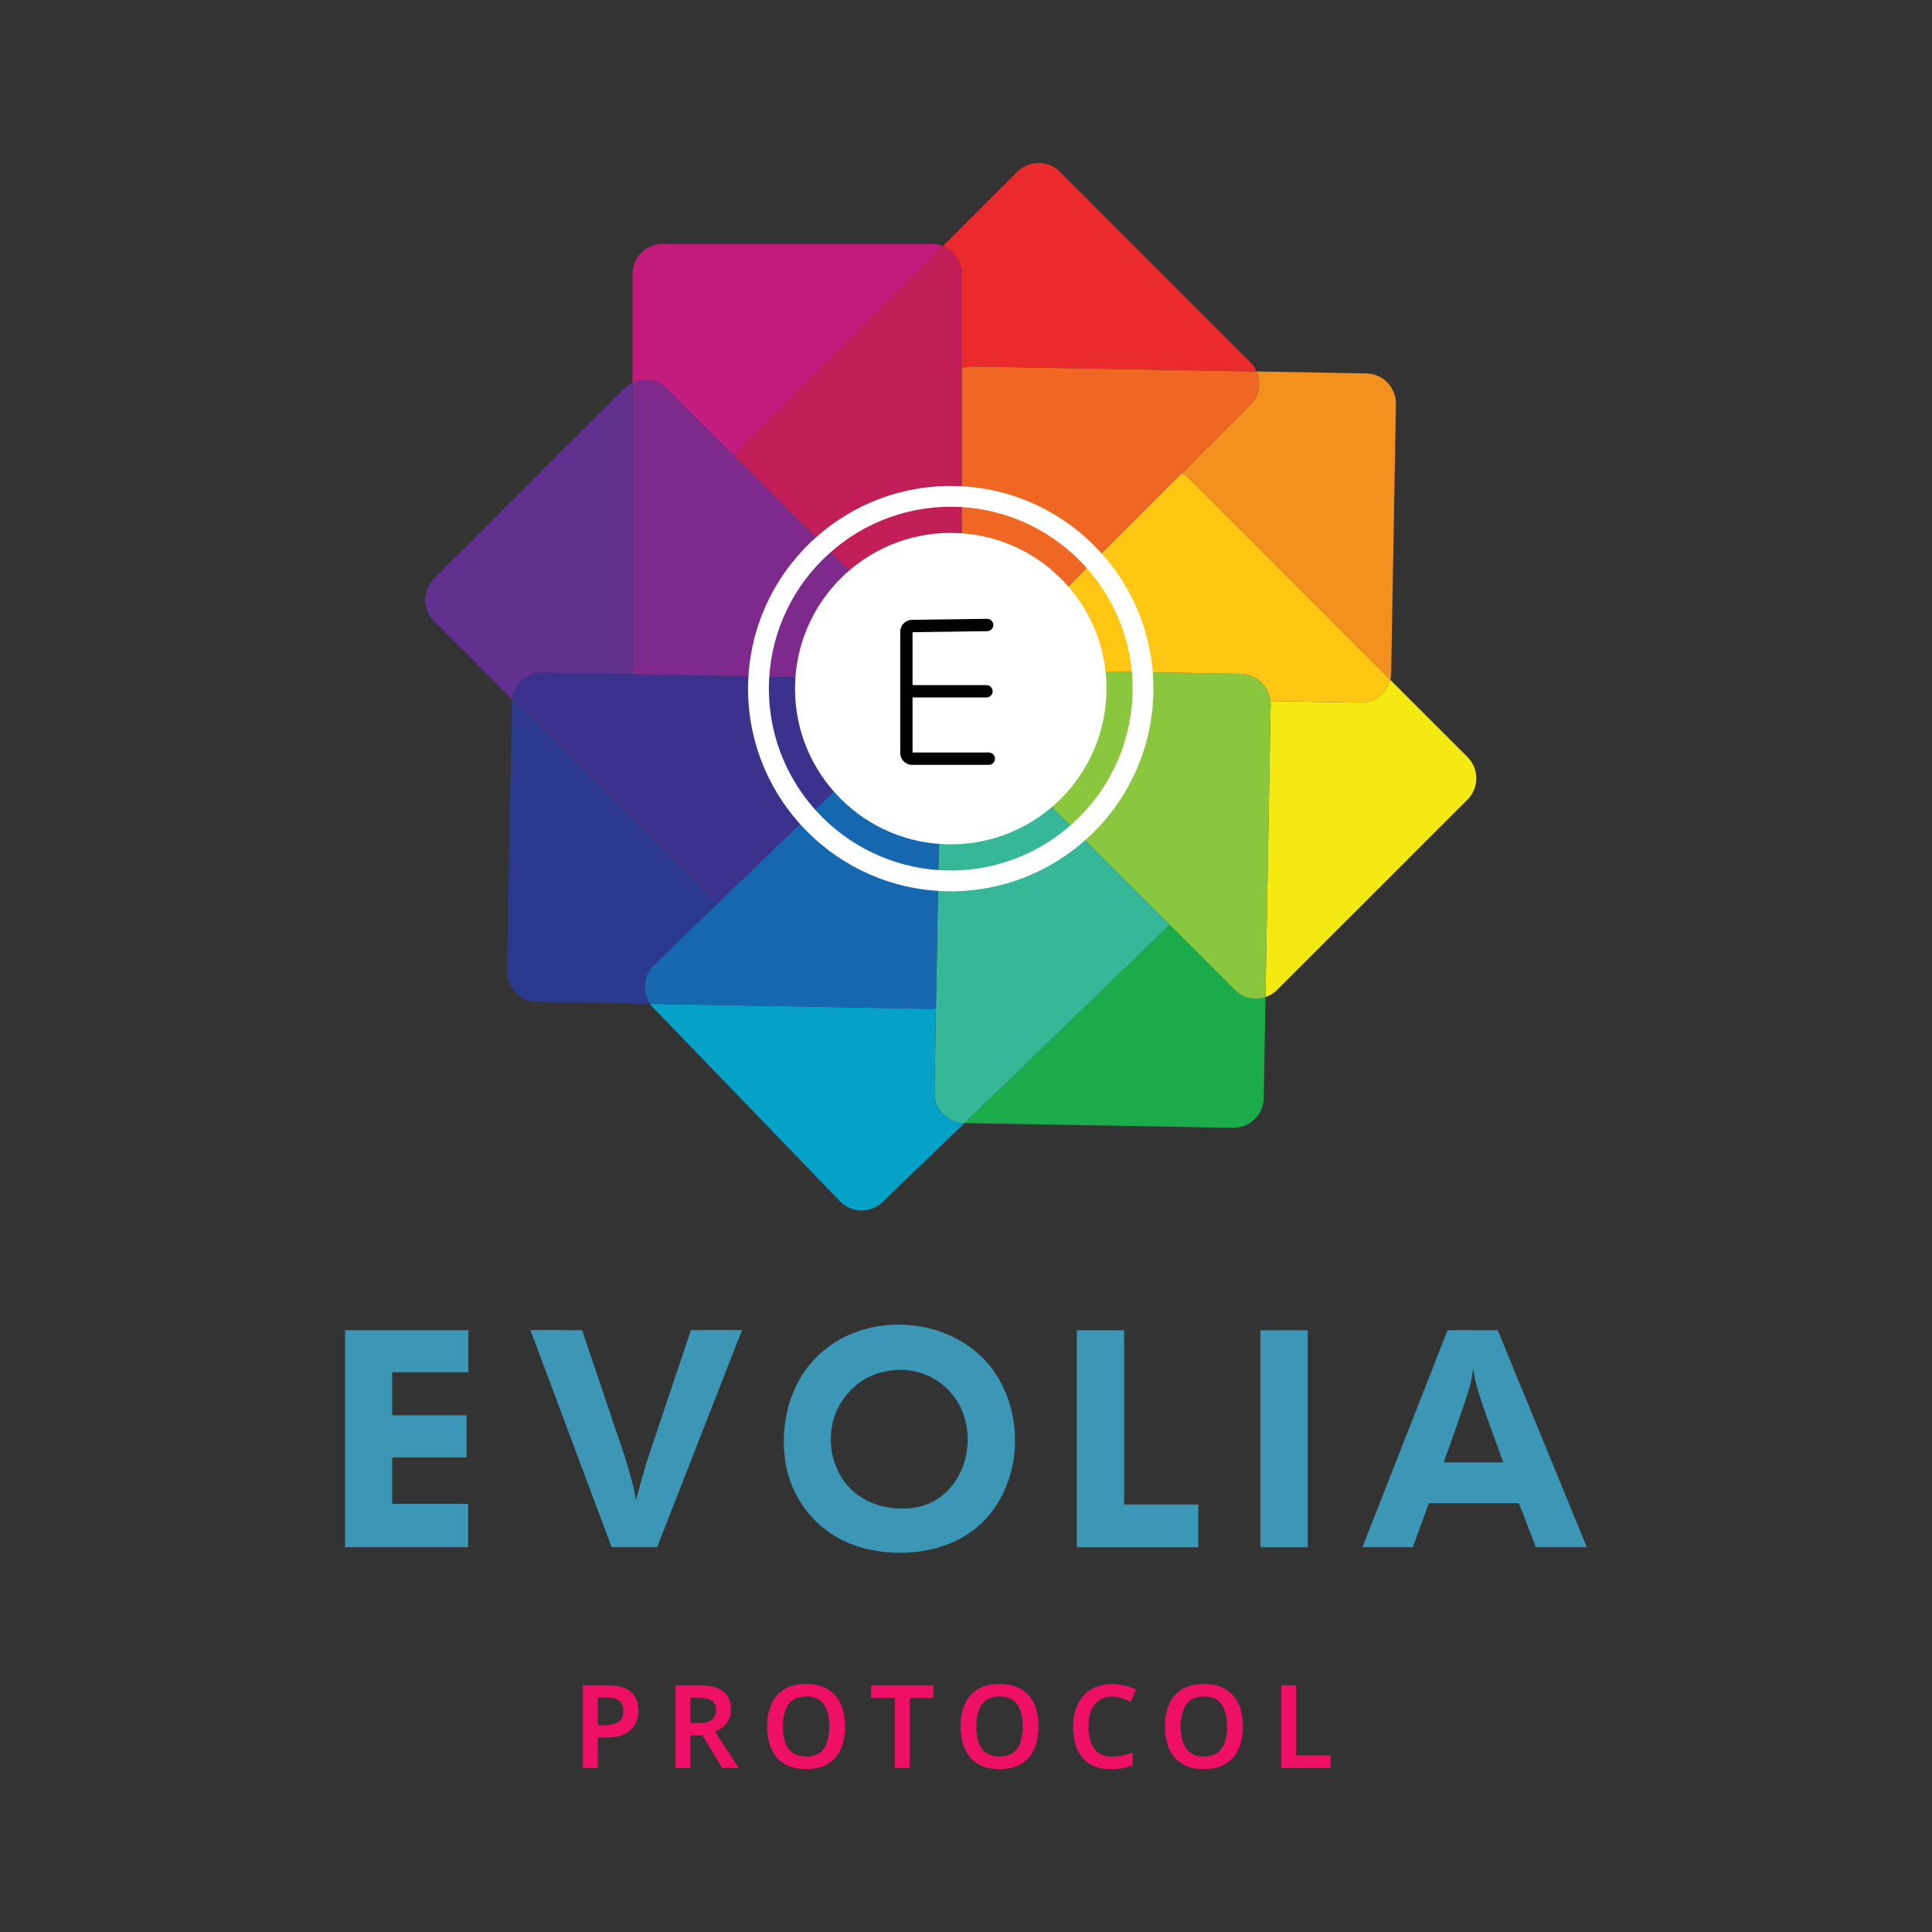 <?xml version="1.0" encoding="utf-8"?>
<!-- Generator: Adobe Illustrator 24.0.1, SVG Export Plug-In . SVG Version: 6.00 Build 0)  -->
<svg version="1.1" id="Layer_1" xmlns="http://www.w3.org/2000/svg" xmlns:xlink="http://www.w3.org/1999/xlink" x="0px" y="0px"
	 viewBox="0 0 3000 3000" style="enable-background:new 0 0 3000 3000;" xml:space="preserve">
<rect x="0" y="0" width="3000" height="3000" fill="#333333" stroke="none"/>
<style type="text/css">
	.st0{fill:#1CAB4B;}
	.st1{fill:#F4EA12;}
	.st2{fill:#8BC63F;}
	.st3{fill:#36B798;}
	.st4{fill:#06A1C7;}
	.st5{fill:#1567B0;}
	.st6{fill:#2A388D;}
	.st7{fill:#F4901F;}
	.st8{fill:#FFC614;}
	.st9{fill:#3B328D;}
	.st10{fill:#62308E;}
	.st11{fill:#7E2A8D;}
	.st12{fill:#C21B7D;}
	.st13{fill:#C21E58;}
	.st14{fill:#EF6723;}
	.st15{fill:#EA2A2D;}
	.st16{fill:#FFFFFF;}
	.st17{fill:#010101;}
	.st18{fill:#ED1065;}
	.st19{fill:#3C96B6;}
</style>
<g>
	<path class="st0" d="M1521.4,1075.2l5.3,5.5l-25.4-0.4c-2.6-0.1-5.1-0.3-7.6-0.8c3.8,6.9,5.9,14.9,5.8,23.4l-0.3,16.3l-14.3-14.3
		c-4-4-7.1-8.5-9.3-13.4c-2,3.6-4.6,7-7.7,10l-6.6,6.6l0.4-23.1c0-1.4,0.1-2.7,0.3-4c0.3-3,0.9-5.8,1.7-8.5c0.6-2.3,1.4-4.4,2.4-6.5
		c0.3-0.6,0.5-1.1,0.9-1.7c1-1.9,2.1-3.8,3.3-5.6c1.3-1.8,2.8-3.6,4.4-5.1c0-0.1,0.1-0.1,0.1-0.2c1-1,2.1-2.1,3.2-3
		c4.5-3.8,9.6-6.9,15.2-8.7c5.1-1.8,10.5-2.7,16.1-2.6l20.7,0.3l-21,21c-1.3,1.3-2.7,2.5-4.2,3.7
		C1510.9,1066.5,1516.6,1070.2,1521.4,1075.2z"/>
	<path class="st0" d="M1965.1,1548.3l-2.8,157c-0.4,25.8-21.7,46.4-47.6,46l-417.2-7.4l312.8-301.9c2-1.9,3.8-4,5.4-6.3l101.3,101.3
		C1930.1,1550,1948.9,1553.8,1965.1,1548.3z"/>
	<path class="st1" d="M2278.7,1241.6L1983.2,1537c-5.3,5.3-11.5,9.1-18.2,11.3l8-454.2c0-1.8,0-3.7-0.3-5.5l139.7,2.5
		c22.3,0.4,41.2-14.8,46.3-35.6l119.9,119.9C2297,1193.7,2297,1223.4,2278.7,1241.6z"/>
	<path class="st2" d="M1973.1,1094.1l-8,454.2c-16.2,5.5-35,1.7-48-11.3l-417.9-417.9l0.3-16.3c0.2-8.5-1.9-16.5-5.8-23.4
		c2.4,0.5,5,0.7,7.6,0.8l25.4,0.4l-5.3-5.5c-4.8-5-10.5-8.6-16.5-11c1.5-1.1,2.9-2.4,4.2-3.7l21-21l397.1,7.1
		c23.9,0.4,43.5,18.8,45.6,42.1C1973.1,1090.5,1973.1,1092.3,1973.1,1094.1z"/>
	<path class="st1" d="M1521.4,1075.2l5.3,5.5l-25.4-0.4c-2.6-0.1-5.1-0.3-7.6-0.8c3.8,6.9,5.9,14.9,5.8,23.4l-0.3,16.3l-14.3-14.3
		c-4-4-7.1-8.5-9.3-13.4c-2.4-4.7-3.7-9.9-4.2-15c-0.1-0.8-0.2-1.6-0.2-2.4c-0.2-1.8-0.2-3.7,0-5.4c0.1-1.7,0.3-3.3,0.7-5
		c0.2-1.3,0.4-2.6,0.8-3.8c0.5-2.1,1.2-4.2,2-6.2c0-0.1,0.1-0.1,0.1-0.2c0.7-1.6,1.5-3.1,2.4-4.7c2-3.6,4.6-7,7.7-10l8.6-8.6v6.8
		c0,1.7-0.1,3.2-0.3,4.9c5.1-1.8,10.5-2.7,16.1-2.6l20.7,0.3l-21,21c-1.3,1.3-2.7,2.5-4.2,3.7
		C1510.9,1066.5,1516.6,1070.2,1521.4,1075.2z"/>
	<path class="st3" d="M1815.8,1435.7c-1.6,2.3-3.4,4.4-5.4,6.3l-312.8,301.9h-0.6c-25.8-0.4-46.4-21.8-46-47.7l2.3-130.4l8.1-457.7
		l6.6-6.6c3.1-3.1,5.7-6.5,7.7-10c2.2,4.9,5.2,9.3,9.3,13.4L1815.8,1435.7z"/>
	<path class="st4" d="M1497,1743.9h0.6l-127.1,122.6c-18.6,17.9-48.2,17.4-66.2-1.2l-290.2-300.7c-1.7-1.8-3.3-3.8-4.7-5.8
		l435.1,7.7c3,0.1,5.9-0.2,8.7-0.7l-2.3,130.4C1450.5,1722,1471.1,1743.4,1497,1743.9z"/>
	<path class="st4" d="M1501.3,1080.2c-2.6-0.1-5.1-0.3-7.6-0.8c3.8,6.9,5.9,14.9,5.8,23.4l-0.3,16.3l-14.3-14.3
		c-4-4-7.1-8.5-9.3-13.4c-2,3.6-4.6,7-7.7,10l-6.6,6.6l0.4-23.1c0-1.4,0.1-2.7,0.3-4c-4.8,1.7-9.9,2.6-15.3,2.6h-1.6l10-9.7
		c1.1-1,2.3-2.1,3.5-3.1c2.4-1.9,4.9-3.5,7.5-4.8c0.5-0.3,1-0.6,1.7-0.8c1.3-0.7,2.7-1.2,4.1-1.7c1.7-0.7,3.3-1.1,5.1-1.6
		c1.3-0.3,2.6-0.5,4-0.7c1.9-0.3,3.8-0.4,5.8-0.5c6.1-0.1,12.3,1,18.1,3.3c6,2.4,11.7,6,16.5,11l5.3,5.5L1501.3,1080.2z"/>
	<path class="st5" d="M1462,1081c-0.2,1.3-0.3,2.6-0.3,4l-0.4,23.1l-8.1,457.7c-2.8,0.5-5.8,0.8-8.7,0.7l-435.1-7.7
		c-12.9-18.5-10.8-44.2,5.9-60.4l98.7-95.3l331.1-319.5h1.6C1452.1,1083.6,1457.2,1082.8,1462,1081z"/>
	<path class="st6" d="M1106.4,1397c2.4,2.4,5,4.5,7.7,6.1l-98.7,95.3c-16.8,16.1-18.9,41.9-5.9,60.4l-176.2-3.1
		c-25.8-0.5-46.3-21.8-45.9-47.7l7.4-417.8c0-1.6,0.1-3.1,0.3-4.5L1106.4,1397z"/>
	<path class="st6" d="M1499.5,1102.8l-0.3,16.3l-14.3-14.3c-4-4-7.1-8.5-9.3-13.4c-2,3.6-4.6,7-7.7,10l-6.6,6.6l0.4-23.1
		c0-1.4,0.1-2.7,0.3-4c-4.8,1.7-9.9,2.6-15.3,2.6h-1.6l10-9.7c1.1-1,2.3-2.1,3.5-3.1c-5.8-2.3-11.2-5.8-15.8-10.4l-5.5-5.5l16.1,0.3
		c2.6,0.1,5.2,0.3,7.7,0.8c3.2,0.6,6.3,1.5,9.2,2.7c0.8,0.3,1.6,0.6,2.4,1c1.5,0.6,3,1.4,4.3,2.3c1.7,1,3.1,2,4.5,3.1
		c0.5,0.4,1,0.8,1.5,1.2c2.2,1.8,4.1,3.8,5.8,5.9c1.9,2.2,3.5,4.5,4.9,7.1C1497.6,1086.4,1499.7,1094.4,1499.5,1102.8z"/>
	<path class="st7" d="M1521.4,1075.2l5.3,5.5l-25.4-0.4c-2.6-0.1-5.1-0.3-7.6-0.8c-4.5-0.8-8.6-2.2-12.6-4.2
		c-0.7-0.3-1.4-0.7-2.1-1.1h-0.1c-0.8-0.4-1.5-0.9-2.2-1.4c-1.9-1.2-3.8-2.6-5.5-4.1c-1.2-1-2.4-2.2-3.4-3.3c-0.3-0.3-0.6-0.6-0.8-1
		c-2.3-2.5-4.3-5.3-5.8-8.3c-3.8-6.9-6-14.9-5.8-23.4l0.2-9.6l12.4,12.4c4,4,7.1,8.5,9.3,13.3c2-3.6,4.6-7,7.7-10l8.6-8.6v6.8
		c0,1.7-0.1,3.2-0.3,4.9c5.1-1.8,10.5-2.7,16.1-2.6l20.7,0.3l-21,21c-1.3,1.3-2.7,2.5-4.2,3.7
		C1510.9,1066.5,1516.6,1070.2,1521.4,1075.2z"/>
	<path class="st8" d="M2158.8,1055.5c-5.1,20.8-24,36-46.3,35.6l-139.7-2.5c-2.2-23.3-21.7-41.6-45.6-42.1l-397.1-7.1l304.8-304.8
		c4.2,2.1,8.1,5,11.6,8.5L2158.8,1055.5z"/>
	<path class="st7" d="M2167.6,627.5l-7.4,417.8c-0.1,3.6-0.5,7-1.3,10.3l-312.3-312.3c-3.5-3.5-7.4-6.4-11.6-8.5l106.5-106.5
		c13.9-13.9,17.2-34.5,9.9-51.5l170.4,3.1C2147.5,580.3,2168.1,601.6,2167.6,627.5z"/>
	<path class="st9" d="M1458.7,1070.9c-1.2,1-2.4,2-3.5,3.1l-10,9.7l-331.1,319.5c-2.7-1.7-5.3-3.8-7.7-6.1l-311.3-311.3
		c2.6-23.7,23-41.8,47.3-41.4l140.9,2.5l454.2,8.1l5.5,5.5C1447.6,1065.1,1453,1068.6,1458.7,1070.9z"/>
	<path class="st10" d="M982.1,1036.9c0,3.5,0.3,6.8,1.1,10l-140.9-2.5c-24.3-0.4-44.7,17.7-47.3,41.4l-121-121
		c-18.3-18.2-18.3-47.9,0-66.2l295.4-295.4c3.8-3.8,8-6.8,12.6-9V1036.9z"/>
	<path class="st10" d="M1481.7,1067.9c0,1.9-0.1,3.9-0.3,5.9c0,0.4-0.1,1-0.2,1.4c-0.8,5.6-2.6,11.2-5.5,16.2c-2,3.6-4.6,7-7.7,10
		l-6.6,6.6l0.4-23.1c0-1.4,0.1-2.7,0.3-4c-4.8,1.7-9.9,2.6-15.3,2.6h-1.6l10-9.7c1.1-1,2.3-2.1,3.5-3.1c-5.8-2.3-11.2-5.8-15.8-10.4
		l-5.5-5.5l16.1,0.3c2.6,0.1,5.2,0.3,7.7,0.8c-3.8-6.9-6-14.9-5.8-23.4l0.2-9.6l12.4,12.4c4,4,7.1,8.5,9.3,13.3
		c0.3,0.5,0.6,1.1,0.9,1.7c1.5,3.5,2.4,7.2,3,10.9c0.3,1.3,0.4,2.6,0.5,3.8C1481.6,1066.1,1481.7,1067.1,1481.7,1067.9z"/>
	<path class="st11" d="M1461.3,1056.1c-2.4-0.4-5.1-0.7-7.7-0.8l-16.1-0.3l-454.2-8.1c-0.8-3.2-1.1-6.5-1.1-10V594.2
		c17.5-8.6,39.1-5.6,53.6,9l104.7,104.7l315.1,315.1l-0.2,9.6C1455.2,1041.1,1457.4,1049.2,1461.3,1056.1z"/>
	<path class="st12" d="M1464.1,382.2l-316.7,316.7c-2.8,2.8-5.1,5.8-7,9.1l-104.7-104.7c-14.5-14.6-36.1-17.5-53.6-9V425.6
		c0-25.8,20.9-46.8,46.8-46.8h417.9C1452.9,378.8,1458.7,380.1,1464.1,382.2z"/>
	<path class="st12" d="M1493.6,1030.1v6.8c0,1.7-0.1,3.2-0.3,4.9c-0.7,7-3,13.4-6.5,19.1c-1,2-2.4,3.8-3.8,5.6c-0.5,0.5-1,1-1.4,1.5
		c-1.5,1.7-3.1,3.3-4.9,4.8c-0.6,0.5-1.2,1-1.8,1.5c-1.1,0.8-2.3,1.7-3.5,2.3c-2.9,1.9-6.1,3.4-9.4,4.5c-4.8,1.7-9.9,2.6-15.3,2.6
		h-1.6l10-9.7c1.1-1,2.3-2.1,3.5-3.1c-5.8-2.3-11.2-5.8-15.8-10.4l-5.5-5.5l16.1,0.3c2.6,0.1,5.2,0.3,7.7,0.8
		c-3.8-6.9-6-14.9-5.8-23.4l0.2-9.6l12.4,12.4c4,4,7.1,8.5,9.3,13.3c2-3.6,4.6-7,7.7-10L1493.6,1030.1z"/>
	<path class="st13" d="M1493.6,425.6v604.4l-8.6,8.6c-3.1,3.1-5.7,6.5-7.7,10c-2.2-4.8-5.2-9.3-9.3-13.3l-12.4-12.4l-315.1-315.1
		c1.8-3.2,4.2-6.3,7-9.1l316.7-316.7C1481.3,389,1493.6,405.9,1493.6,425.6z"/>
	<path class="st14" d="M1941.3,628.3l-411.2,411.2l-20.7-0.3c-5.7-0.1-11.1,0.8-16.1,2.6c0.2-1.7,0.3-3.2,0.3-4.9v-465
		c5.2-2,11-3,16.9-2.9l440.8,7.8C1958.5,593.8,1955.2,614.4,1941.3,628.3z"/>
	<path class="st15" d="M1530.1,1039.5l-21,21c-1.3,1.3-2.7,2.5-4.2,3.7c-4.9,3.8-10.3,6.5-16.1,8.2c-2.4,0.7-5,1.2-7.5,1.5
		c-0.8,0.1-1.5,0.2-2.3,0.3h-0.1c-1.4,0.1-2.7,0.1-4,0.1c-1.2,0-2.4-0.1-3.7-0.2c-2.5-0.3-5.1-0.8-7.5-1.5c-1.7-0.4-3.4-1-5.1-1.7
		c-5.8-2.3-11.2-5.8-15.8-10.4l-5.5-5.5l16.1,0.3c2.6,0.1,5.2,0.3,7.7,0.8c-3.8-6.9-6-14.9-5.8-23.4l0.2-9.6l12.4,12.4
		c4,4,7.1,8.5,9.3,13.3c2-3.6,4.6-7,7.7-10l8.6-8.6v6.8c0,1.7-0.1,3.2-0.3,4.9c5.1-1.8,10.5-2.7,16.1-2.6L1530.1,1039.5z"/>
	<path class="st15" d="M1464.1,382.2l115.5-115.5c18.2-18.2,47.9-18.2,66.2,0l295.5,295.5c4.4,4.4,7.7,9.3,9.9,14.7l-440.8-7.8
		c-5.9-0.1-11.7,0.9-16.9,2.9V425.6C1493.6,405.9,1481.3,389,1464.1,382.2z"/>
	<g>
		<path class="st16" d="M1476.3,1384c-173.5,0-314.7-141.2-314.7-314.7s141.2-314.7,314.7-314.7S1791,895.8,1791,1069.3
			S1649.8,1384,1476.3,1384z M1476.3,786.9c-155.7,0-282.4,126.7-282.4,282.4s126.7,282.4,282.4,282.4
			c155.7,0,282.4-126.7,282.4-282.4S1632,786.9,1476.3,786.9z"/>
	</g>
	<circle class="st16" cx="1476.3" cy="1069.3" r="241.8"/>
	<path class="st17" d="M1535.4,1168.5H1417V1083h114.8c5.3,0,9.6-4.3,9.6-9.6s-4.3-9.6-9.6-9.6H1417v-82.1l115.9-1.6
		c5.3-0.1,9.5-4.4,9.5-9.7c-0.1-5.3-4.4-9.6-9.7-9.5l-116.6,1.6c-10,0.1-18.2,8.4-18.2,18.4v188.4c0,10.2,8.3,18.4,18.4,18.4h119.1
		c5.3,0,9.6-4.3,9.6-9.6C1545,1172.8,1540.7,1168.5,1535.4,1168.5z"/>
	<g>
		<path class="st18" d="M943.5,2616.9c16.7,0,28.8,3.5,36.4,10.4c7.6,6.9,11.4,16.5,11.4,28.8c0,7.3-1.6,14.2-4.7,20.6
			c-3.1,6.4-8.4,11.6-15.7,15.5c-7.4,3.9-17.4,5.8-29.9,5.8h-12.8v47.3h-23v-128.4H943.5z M942.1,2635.9h-13.8v43h10.4
			c9.3,0,16.6-1.7,21.7-5.1c5.1-3.4,7.6-9,7.6-16.8c0-7.1-2.1-12.3-6.3-15.8C957.5,2637.7,951,2635.9,942.1,2635.9z"/>
		<path class="st18" d="M1085.4,2616.9c16.9,0,29.4,3.1,37.5,9.3c8.1,6.2,12.1,15.7,12.1,28.4c0,6.2-1.2,11.6-3.5,16
			c-2.3,4.4-5.4,8.1-9.1,11.1c-3.7,2.9-7.7,5.3-12,7.1l36.9,56.5h-25.9l-30.7-50.7h-18.7v50.7h-23v-128.4H1085.4z M1084,2636.1h-12
			v39.6h12.8c9.5,0,16.3-1.7,20.6-5.1c4.3-3.4,6.4-8.5,6.4-15.2c0-7-2.2-11.9-6.7-14.8C1100.4,2637.6,1093.4,2636.1,1084,2636.1z"/>
		<path class="st18" d="M1312.2,2680.9c0,13.3-2.2,24.9-6.6,34.8c-4.4,9.9-11.1,17.6-20.1,23.1c-9,5.5-20.3,8.3-33.8,8.3
			c-13.7,0-25-2.8-33.9-8.3c-8.9-5.5-15.6-13.2-20-23.2c-4.4-10-6.6-21.6-6.6-34.9c0-13.2,2.2-24.7,6.6-34.6c4.4-9.9,11-17.6,20-23
			s20.3-8.2,34.1-8.2c13.5,0,24.8,2.7,33.7,8.2c8.9,5.5,15.6,13.1,20,23C1310,2656,1312.2,2667.6,1312.2,2680.9z M1215.6,2680.9
			c0,14.5,2.9,25.9,8.6,34.2c5.8,8.3,14.9,12.4,27.5,12.4c12.7,0,21.9-4.1,27.6-12.4c5.7-8.3,8.5-19.7,8.5-34.2
			c0-14.5-2.8-25.9-8.5-34.2c-5.6-8.3-14.8-12.4-27.5-12.4c-12.6,0-21.8,4.1-27.6,12.4C1218.5,2655,1215.6,2666.4,1215.6,2680.9z"/>
		<path class="st18" d="M1412.5,2745.3h-23v-109h-36.9v-19.4h96.7v19.4h-36.9V2745.3z"/>
		<path class="st18" d="M1612.5,2680.9c0,13.3-2.2,24.9-6.6,34.8c-4.4,9.9-11.1,17.6-20,23.1c-9,5.5-20.3,8.3-33.8,8.3
			c-13.7,0-25-2.8-33.9-8.3c-8.9-5.5-15.6-13.2-20-23.2c-4.4-10-6.6-21.6-6.6-34.9c0-13.2,2.2-24.7,6.6-34.6c4.4-9.9,11-17.6,20-23
			s20.3-8.2,34.1-8.2c13.6,0,24.8,2.7,33.7,8.2c8.9,5.5,15.6,13.1,20,23C1610.3,2656,1612.5,2667.6,1612.5,2680.9z M1515.9,2680.9
			c0,14.5,2.9,25.9,8.6,34.2c5.8,8.3,14.9,12.4,27.5,12.4c12.7,0,21.9-4.1,27.6-12.4c5.7-8.3,8.5-19.7,8.5-34.2
			c0-14.5-2.8-25.9-8.5-34.2c-5.6-8.3-14.8-12.4-27.5-12.4c-12.6,0-21.8,4.1-27.6,12.4C1518.8,2655,1515.9,2666.4,1515.9,2680.9z"/>
		<path class="st18" d="M1726.9,2634.5c-11.8,0-20.8,4.2-27.2,12.6c-6.4,8.4-9.6,19.8-9.6,34.2c0,14.5,3,25.9,9,34.1
			c6,8.2,15.2,12.3,27.7,12.3c5.4,0,10.7-0.6,15.8-1.7c5.2-1.1,10.6-2.7,16.2-4.6v19.6c-5.3,2.2-10.6,3.7-15.9,4.7
			c-5.3,1-11.5,1.4-18.4,1.4c-13.2,0-24.1-2.7-32.7-8.2c-8.6-5.5-15-13.1-19.2-23c-4.2-9.9-6.3-21.5-6.3-34.8
			c0-12.9,2.3-24.4,7-34.3c4.7-9.9,11.5-17.7,20.6-23.3c9.1-5.6,20.1-8.4,33.2-8.4c6.5,0,12.9,0.8,19.2,2.2
			c6.3,1.5,12.2,3.6,17.7,6.2l-7.9,18.9c-4.6-2-9.3-3.9-14.1-5.5C1736.8,2635.3,1731.9,2634.5,1726.9,2634.5z"/>
		<path class="st18" d="M1929.9,2680.9c0,13.3-2.2,24.9-6.6,34.8c-4.4,9.9-11.1,17.6-20.1,23.1c-9,5.5-20.3,8.3-33.8,8.3
			c-13.7,0-25-2.8-33.9-8.3c-8.9-5.5-15.6-13.2-20-23.2c-4.4-10-6.6-21.6-6.6-34.9c0-13.2,2.2-24.7,6.6-34.6c4.4-9.9,11-17.6,20-23
			c8.9-5.5,20.3-8.2,34.1-8.2c13.5,0,24.8,2.7,33.7,8.2c8.9,5.5,15.6,13.1,20,23C1927.7,2656,1929.9,2667.6,1929.9,2680.9z
			 M1833.3,2680.9c0,14.5,2.9,25.9,8.6,34.2c5.8,8.3,14.9,12.4,27.5,12.4c12.7,0,21.9-4.1,27.6-12.4c5.7-8.3,8.5-19.7,8.5-34.2
			c0-14.5-2.8-25.9-8.4-34.2c-5.6-8.3-14.8-12.4-27.5-12.4c-12.6,0-21.8,4.1-27.6,12.4C1836.2,2655,1833.3,2666.4,1833.3,2680.9z"/>
		<path class="st18" d="M1989.6,2745.3v-128.4h23v109h53.6v19.4H1989.6z"/>
	</g>
	<g>
		<path class="st19" d="M727.3,2065.5v65.4H608.9v66.8h115.5v65.4H608.9v72.1h117.9v67.3h-191v-337H727.3z"/>
		<path class="st19" d="M903.9,2065.5l65.4,193.8c4.8,14.8,9.1,29.6,12.9,44.4c2.4,8.6,3.8,17.2,5.3,25.8
			c5.3-19.6,10.5-38.7,16.2-57.8c4.3-13.4,8.6-25.8,12.9-38.7l56.3-167.6h79.3l-131.8,337h-70.7l-126-337H903.9z"/>
		<path class="st19" d="M1439.1,2061.7c18.6,4.3,62.1,16.7,96.4,57.3c14.3,17.2,40.6,57.3,40.6,117.4c0,13.4-1,41.1-14.3,73
			c-28.6,69.7-92.1,101.7-164.7,101.7c-17.2,0-68.7-1.4-112.7-33.9c-23.9-17.7-67.3-60.2-67.3-138.4c0-12.9,1-43,14.3-75.9
			c27.2-67.8,92.1-106,163.8-106C1401.9,2056.9,1420,2057.4,1439.1,2061.7z M1331.2,2149.6c-12.9,10-41.5,38.2-41.1,85.5
			c0,7.6,0.5,24.3,8.6,43.4c17.2,42.5,57.8,64,102.2,64c33.4,0,52-11.9,63-21c25.8-21,38.7-53.9,38.7-86.4
			c0-12.9-1.9-43.9-25.3-71.6c-9.5-11.5-36.8-36.8-79.7-36.3C1387.1,2127.1,1356.5,2129,1331.2,2149.6z"/>
		<path class="st19" d="M1745.6,2065.5v270.7h115.1v66.4h-188.6v-337H1745.6z"/>
		<path class="st19" d="M2030.7,2402.6h-73.5v-337h73.5V2402.6z"/>
		<path class="st19" d="M2325.7,2065.5l138.4,337h-79.2l-26.3-68.3h-139.9l-24.8,68.3h-78.3l132.2-337H2325.7z M2334.3,2270.8
			c-8.1-22.9-16.7-45.8-24.8-68.3c-15.3-43.4-18.6-54.4-22-77.8c-1,6.7-1.9,13.8-3.3,20.5c-3.8,16.2-13.4,43.4-19.1,59.7
			c-7.6,22-15.3,43.9-23.4,65.9H2334.3z"/>
	</g>
</g>
</svg>
